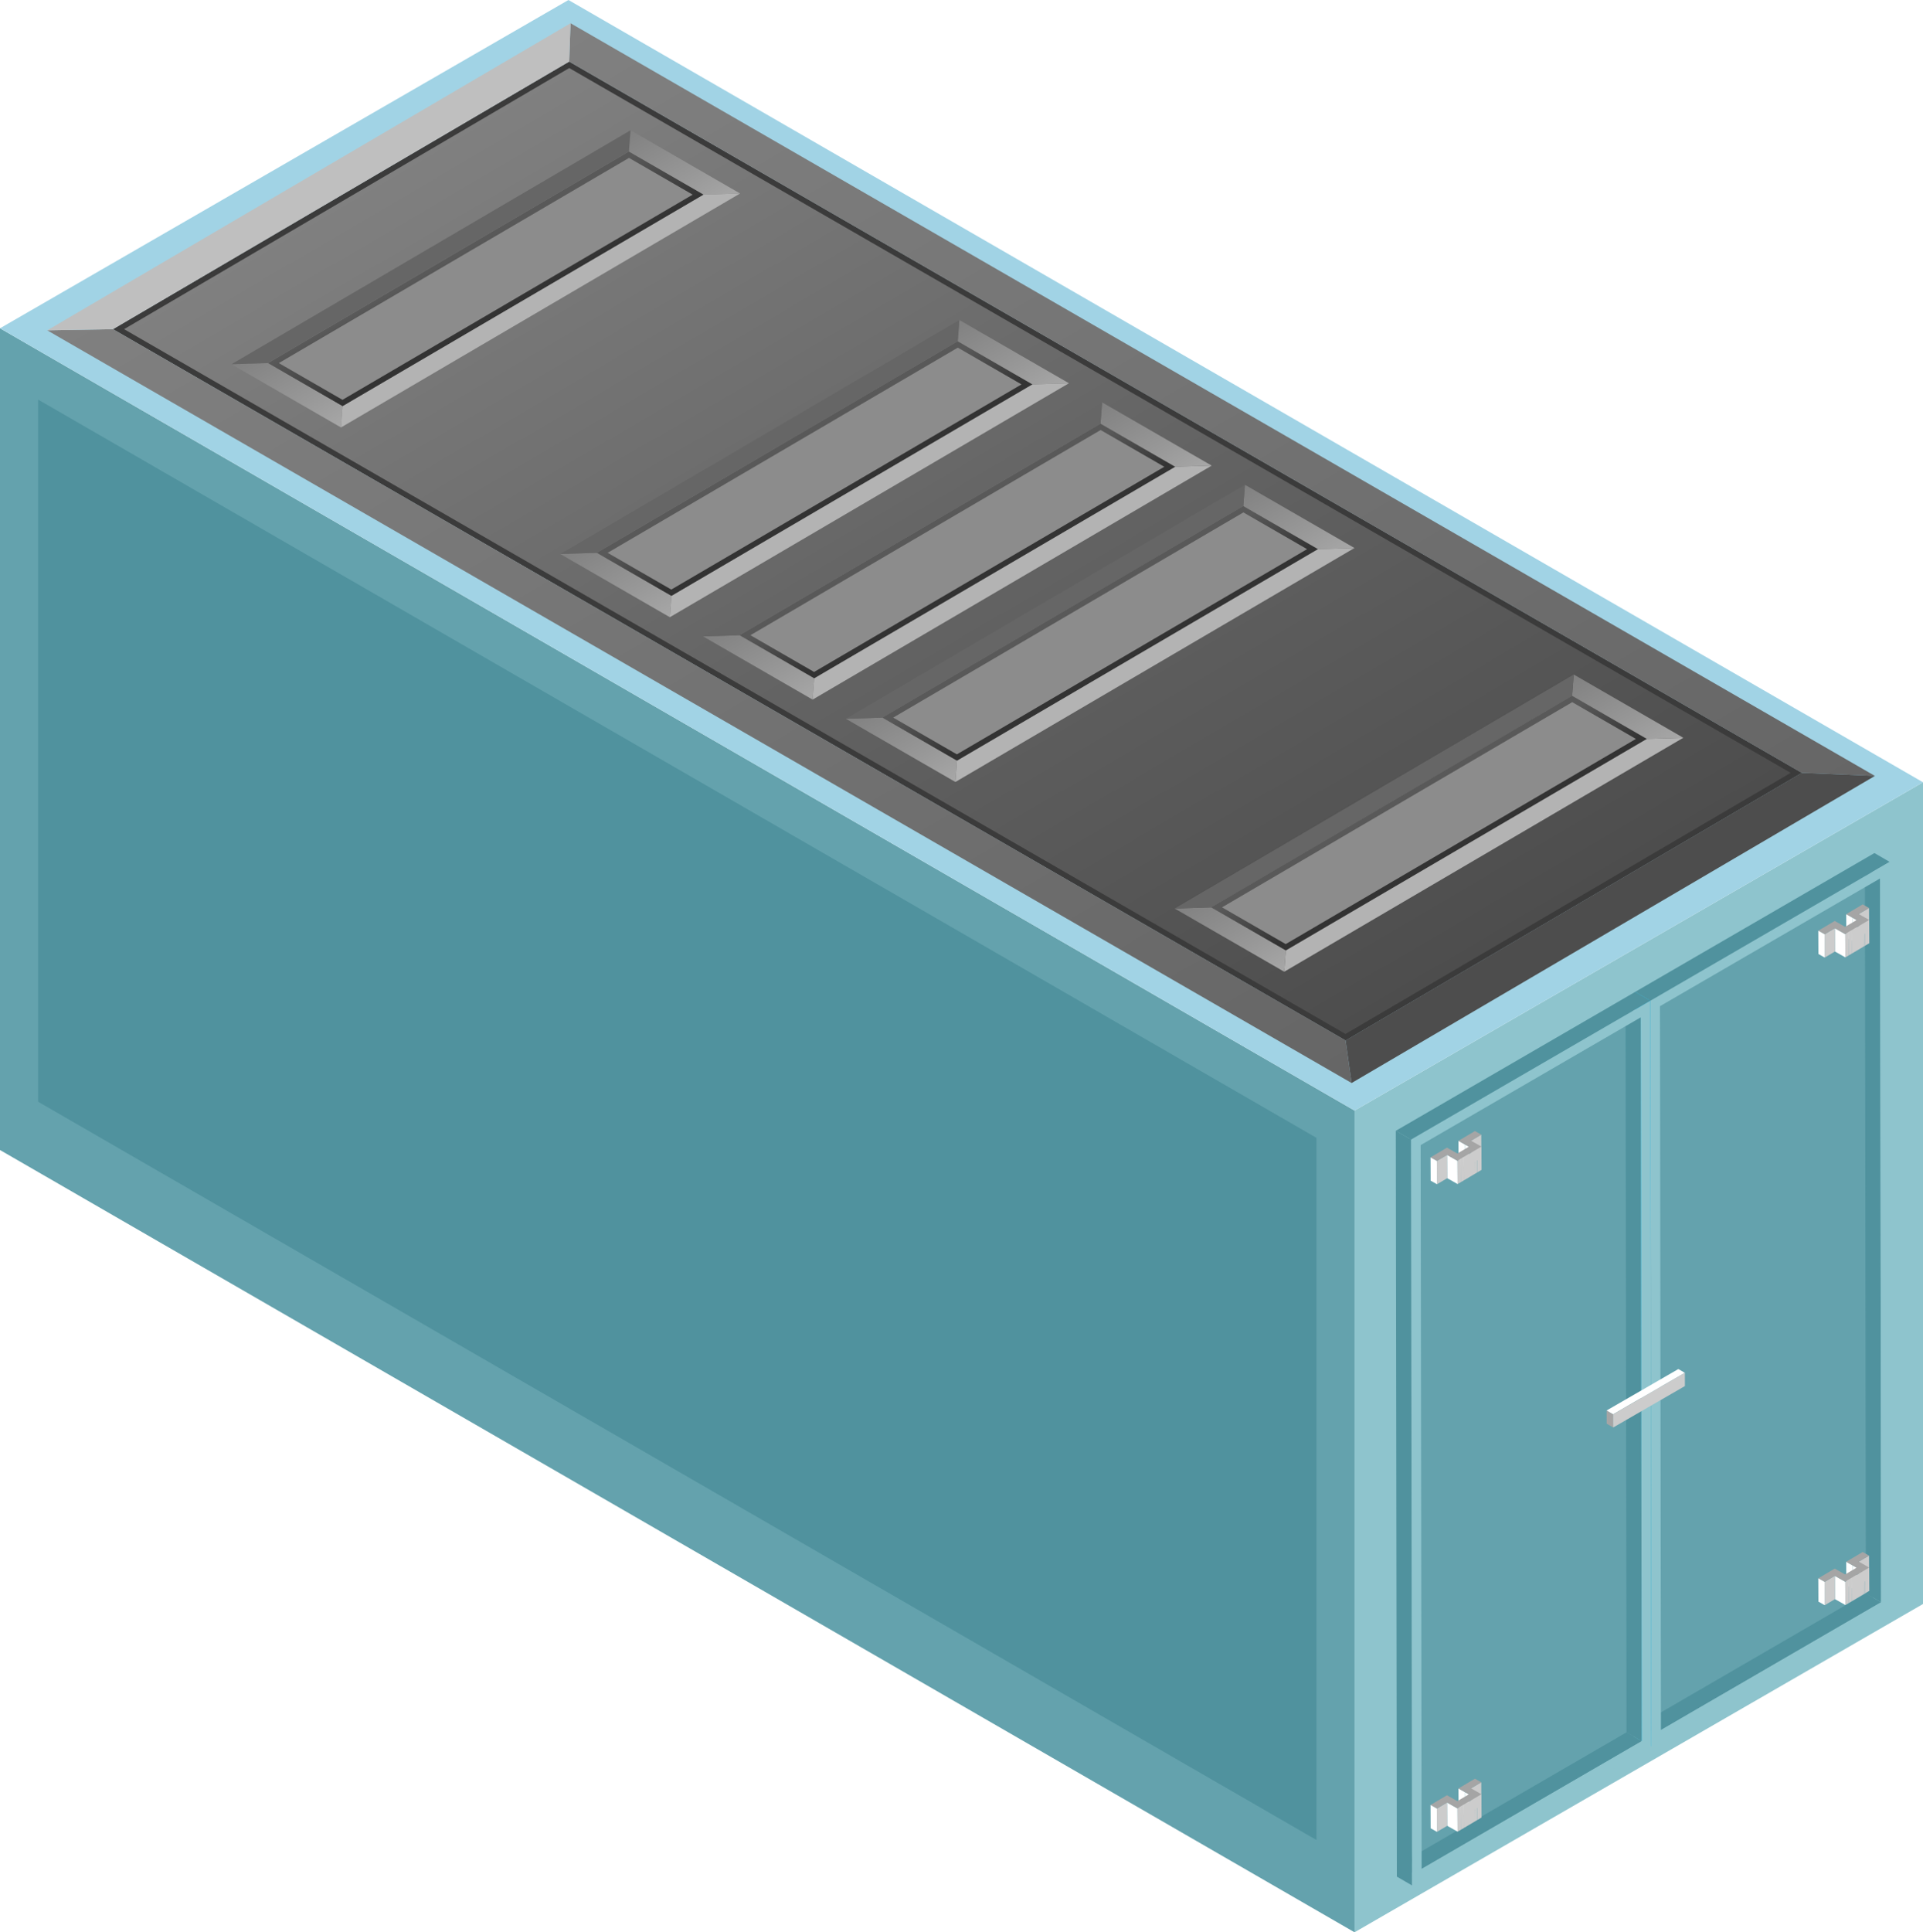 <svg xmlns="http://www.w3.org/2000/svg" xmlns:xlink="http://www.w3.org/1999/xlink" viewBox="0 0 1570.53 1577.67"><defs><style>.cls-1{isolation:isolate;}.cls-2{fill:#8ec4cd;}.cls-3{fill:#64a2ad;}.cls-4{fill:#50929e;}.cls-5{fill:#a1d3e5;}.cls-6{fill:#00b4e9;}.cls-7{mix-blend-mode:overlay;}.cls-8{fill:url(#linear-gradient);}.cls-9{fill:#3b3b3b;}.cls-10{fill:url(#linear-gradient-2);}.cls-11{fill:url(#linear-gradient-3);}.cls-12{fill:#4d4d4d;}.cls-13{fill:#bfbfbf;}.cls-14{fill:#8c8c8c;}.cls-15{fill:url(#linear-gradient-4);}.cls-16{fill:url(#linear-gradient-5);}.cls-17{fill:url(#linear-gradient-6);}.cls-18{fill:#666;}.cls-19{fill:#b3b3b3;}.cls-20{fill:url(#linear-gradient-7);}.cls-21{fill:url(#linear-gradient-8);}.cls-22{fill:url(#linear-gradient-9);}.cls-23{fill:url(#linear-gradient-10);}.cls-24{fill:url(#linear-gradient-11);}.cls-25{fill:url(#linear-gradient-12);}.cls-26{fill:url(#linear-gradient-13);}.cls-27{fill:url(#linear-gradient-14);}.cls-28{fill:url(#linear-gradient-15);}.cls-29{fill:url(#linear-gradient-16);}.cls-30{fill:url(#linear-gradient-17);}.cls-31{fill:url(#linear-gradient-18);}.cls-32{fill:#a5a5a5;}.cls-33{fill:#fff;}.cls-34{fill:#ccc;}</style><linearGradient id="linear-gradient" x1="1261.49" y1="401.2" x2="1261.49" y2="1476.06" gradientTransform="matrix(-0.92, 0.54, 0.93, 0.54, 1065.91, -738.72)" gradientUnits="userSpaceOnUse"><stop offset="0" stop-color="gray"/><stop offset="0.49" stop-color="#656565"/><stop offset="1" stop-color="#4d4d4d"/></linearGradient><linearGradient id="linear-gradient-2" x1="1478.5" y1="373.07" x2="1478.5" y2="1509.83" gradientTransform="matrix(-0.92, 0.54, 0.93, 0.54, 1065.91, -738.72)" gradientUnits="userSpaceOnUse"><stop offset="0" stop-color="gray"/><stop offset="0.07" stop-color="#7e7e7e"/><stop offset="1" stop-color="#666"/></linearGradient><linearGradient id="linear-gradient-3" x1="1044.47" y1="372.3" x2="1044.47" y2="1514.41" xlink:href="#linear-gradient-2"/><linearGradient id="linear-gradient-4" x1="901.29" y1="613.22" x2="901.29" y2="663.95" gradientTransform="matrix(-0.93, 0.53, 0, -1.08, 2218.85, 1112.86)" gradientUnits="userSpaceOnUse"><stop offset="0" stop-color="#333"/><stop offset="0.33" stop-color="#414141"/><stop offset="1" stop-color="#595959"/></linearGradient><linearGradient id="linear-gradient-5" x1="1429.85" y1="2456.1" x2="1429.85" y2="2551.58" gradientTransform="matrix(-0.92, 0.54, -0.93, -0.54, 4662.89, 1336.29)" gradientUnits="userSpaceOnUse"><stop offset="0" stop-color="#a6a6a6"/><stop offset="0.34" stop-color="#989898"/><stop offset="1" stop-color="gray"/></linearGradient><linearGradient id="linear-gradient-6" x1="1093.13" y1="2455.41" x2="1093.13" y2="2550.88" xlink:href="#linear-gradient-5"/><linearGradient id="linear-gradient-7" x1="1315.97" y1="1022.4" x2="1315.97" y2="1073.13" xlink:href="#linear-gradient-4"/><linearGradient id="linear-gradient-8" x1="1429.85" y1="2869.04" x2="1429.85" y2="2964.52" xlink:href="#linear-gradient-5"/><linearGradient id="linear-gradient-9" x1="1093.13" y1="2868.35" x2="1093.13" y2="2963.82" xlink:href="#linear-gradient-5"/><linearGradient id="linear-gradient-10" x1="1441.5" y1="1146.27" x2="1441.5" y2="1197" xlink:href="#linear-gradient-4"/><linearGradient id="linear-gradient-11" x1="1429.85" y1="2994.05" x2="1429.85" y2="3089.52" xlink:href="#linear-gradient-5"/><linearGradient id="linear-gradient-12" x1="1093.13" y1="2993.36" x2="1093.13" y2="3088.83" xlink:href="#linear-gradient-5"/><linearGradient id="linear-gradient-13" x1="1190.43" y1="898.53" x2="1190.43" y2="949.26" xlink:href="#linear-gradient-4"/><linearGradient id="linear-gradient-14" x1="1429.85" y1="2744.03" x2="1429.85" y2="2839.51" xlink:href="#linear-gradient-5"/><linearGradient id="linear-gradient-15" x1="1093.13" y1="2743.34" x2="1093.13" y2="2838.81" xlink:href="#linear-gradient-5"/><linearGradient id="linear-gradient-16" x1="1730.64" y1="1427.15" x2="1730.64" y2="1486.74" xlink:href="#linear-gradient-4"/><linearGradient id="linear-gradient-17" x1="1429.85" y1="3281.98" x2="1429.85" y2="3377.46" xlink:href="#linear-gradient-5"/><linearGradient id="linear-gradient-18" x1="1093.13" y1="3281.29" x2="1093.13" y2="3376.76" xlink:href="#linear-gradient-5"/></defs><title>xiang01</title><g class="cls-1"><g id="图层_1" data-name="图层 1"><polygon class="cls-2" points="1106.27 906.75 1570.53 638.71 1570.53 1309.63 1106.27 1577.67 1106.27 906.75"/><polygon class="cls-3" points="0 268.04 1106.27 906.75 1106.27 1577.67 0 938.97 0 268.04"/><polygon class="cls-4" points="31.11 326.25 1075.16 929.03 1075.16 1502.32 31.11 899.54 31.11 326.25"/><polygon class="cls-5" points="464.26 0 0 268.04 1106.27 906.75 1570.53 638.71 464.26 0"/><polygon class="cls-3" points="1341.3 819.29 1342.12 1419.3 1529.69 1310.47 1528.88 710.46 1341.3 819.29"/><polygon class="cls-4" points="1536.31 1308.22 1523.87 1300.99 1344.11 1405.32 1356.55 1412.54 1536.31 1308.22"/><polygon class="cls-4" points="1535.52 717.21 1523.08 709.98 1523.87 1300.99 1536.31 1308.22 1535.52 717.21"/><polygon class="cls-6" points="1347.9 817.07 1335.47 809.84 1336.31 1418.81 1348.74 1426.04 1347.9 817.07"/><polygon class="cls-4" points="1543.31 703.72 1530.87 696.49 1335.47 809.84 1347.9 817.07 1543.31 703.72"/><path class="cls-2" d="M1758,931.61,1562.64,1045l.84,609,195.4-113.35Zm-186.76,708.82-.79-591L1750.25,945.1l.79,591-179.76,104.32" transform="translate(-214.74 -227.89)"/><polygon class="cls-3" points="1145.83 932.7 1146.64 1532.71 1334.21 1423.88 1333.4 823.87 1145.83 932.7"/><polygon class="cls-4" points="1340.83 1421.64 1328.39 1414.41 1148.63 1518.73 1161.07 1525.96 1340.83 1421.64"/><polygon class="cls-4" points="1340.04 830.62 1327.6 823.4 1328.39 1414.41 1340.83 1421.64 1340.04 830.62"/><polygon class="cls-4" points="1152.42 930.48 1139.99 923.26 1140.83 1532.23 1153.26 1539.45 1152.42 930.48"/><polygon class="cls-4" points="1347.83 817.13 1335.39 809.9 1139.99 923.26 1152.42 930.48 1347.83 817.13"/><path class="cls-2" d="M1562.56,1045l-195.4,113.36.84,609L1563.4,1654ZM1375.8,1753.85l-.79-591,179.76-104.32.79,591L1375.8,1753.85" transform="translate(-214.74 -227.89)"/><g class="cls-7"><polygon class="cls-8" points="1098.95 849.46 1471.47 631.01 464.85 50.31 92.32 268.76 1098.95 849.46"/><path class="cls-9" d="M1313.62,1072.1l363.57-213.19L679.65,283.46,316.08,496.64ZM307.06,496.65,679.58,278.2,1686.21,858.9l-372.52,218.45L307.06,496.65Z" transform="translate(-214.74 -227.89)"/><polygon class="cls-10" points="92.32 268.76 1098.95 849.46 1103.87 884.26 38.57 269.72 92.32 268.76"/><polygon class="cls-11" points="1471.47 631.01 464.85 50.31 465.96 18.98 1531.26 633.53 1471.47 631.01"/><polygon class="cls-12" points="1098.95 849.46 1471.47 631.01 1531.26 633.53 1103.87 884.26 1098.95 849.46"/><polygon class="cls-13" points="464.85 50.31 92.32 268.76 38.57 269.72 465.96 18.98 464.85 50.31"/><polygon class="cls-14" points="989.03 740.84 1283.97 568.05 1345.08 603.3 1050.14 776.09 989.03 740.84"/><path class="cls-15" d="M1550.79,831.2l-52-30-286,167.52,52,30ZM1264.88,1004l-61.11-35.26L1498.7,795.94l61.11,35.25L1264.88,1004Z" transform="translate(-214.74 -227.89)"/><polygon class="cls-16" points="1050.14 776.09 989.03 740.84 959.36 741.79 1048.84 793.4 1050.14 776.09"/><polygon class="cls-17" points="1283.97 568.05 1345.08 603.3 1374.78 602.37 1285.3 550.75 1283.97 568.05"/><polygon class="cls-18" points="989.03 740.84 1283.97 568.05 1285.3 550.75 959.36 741.79 989.03 740.84"/><polygon class="cls-19" points="1345.08 603.3 1050.14 776.09 1048.84 793.4 1374.78 602.37 1345.08 603.3"/><polygon class="cls-14" points="603.86 518.64 898.8 345.85 959.91 381.11 664.97 553.9 603.86 518.64"/><path class="cls-20" d="M1165.62,609l-52-30-286,167.53,52,30ZM879.71,781.79,818.6,746.54l294.93-172.79L1174.64,609,879.71,781.79Z" transform="translate(-214.74 -227.89)"/><polygon class="cls-21" points="664.97 553.9 603.86 518.64 574.2 519.6 663.67 571.21 664.97 553.9"/><polygon class="cls-22" points="898.8 345.85 959.91 381.11 989.61 380.17 900.13 328.56 898.8 345.85"/><polygon class="cls-18" points="603.86 518.64 898.8 345.85 900.13 328.56 574.2 519.6 603.86 518.64"/><polygon class="cls-19" points="959.91 381.11 664.97 553.9 663.67 571.21 989.61 380.17 959.91 381.11"/><polygon class="cls-14" points="487.26 451.38 782.2 278.59 843.31 313.84 548.37 486.63 487.26 451.38"/><path class="cls-23" d="M1049,541.75l-52-30L711,679.26l52,30ZM763.1,714.53,702,679.27,996.93,506.48,1058,541.73,763.1,714.53Z" transform="translate(-214.74 -227.89)"/><polygon class="cls-24" points="548.37 486.63 487.26 451.38 457.59 452.33 547.06 503.94 548.37 486.63"/><polygon class="cls-25" points="782.2 278.59 843.31 313.84 873 312.91 783.53 261.29 782.2 278.59"/><polygon class="cls-18" points="487.26 451.38 782.2 278.59 783.53 261.29 457.59 452.33 487.26 451.38"/><polygon class="cls-19" points="843.31 313.84 548.37 486.63 547.06 503.94 873 312.91 843.31 313.84"/><polygon class="cls-14" points="720.46 585.91 1015.4 413.12 1076.51 448.37 781.57 621.16 720.46 585.91"/><path class="cls-26" d="M1282.23,676.27l-52-30-286,167.53,52,30ZM996.31,849.06,935.2,813.8,1230.13,641l61.11,35.25L996.31,849.06Z" transform="translate(-214.74 -227.89)"/><polygon class="cls-27" points="781.57 621.16 720.46 585.91 690.8 586.86 780.27 638.47 781.57 621.16"/><polygon class="cls-28" points="1015.4 413.12 1076.51 448.37 1106.21 447.44 1016.74 395.82 1015.4 413.12"/><polygon class="cls-18" points="720.46 585.91 1015.4 413.12 1016.74 395.82 690.8 586.86 720.46 585.91"/><polygon class="cls-19" points="1076.51 448.37 781.57 621.16 780.27 638.47 1106.21 447.44 1076.51 448.37"/><polygon class="cls-14" points="218.69 296.45 513.63 123.66 574.73 158.91 279.8 331.7 218.69 296.45"/><path class="cls-29" d="M780.45,386.81l-52-30-286,167.53,52,30ZM494.54,559.6l-61.11-35.26L728.36,351.55l61.11,35.25L494.54,559.6Z" transform="translate(-214.74 -227.89)"/><polygon class="cls-30" points="279.8 331.7 218.69 296.45 189.02 297.4 278.5 349.01 279.8 331.7"/><polygon class="cls-31" points="513.63 123.66 574.73 158.91 604.43 157.98 514.96 106.36 513.63 123.66"/><polygon class="cls-18" points="218.69 296.45 513.63 123.66 514.96 106.36 189.02 297.4 218.69 296.45"/><polygon class="cls-19" points="574.73 158.91 279.8 331.7 278.5 349.01 604.43 157.98 574.73 158.91"/></g><g class="cls-1"><polygon class="cls-32" points="1317.49 1165.52 1312.17 1162.43 1312.14 1151.63 1317.46 1154.71 1317.49 1165.52"/><polygon class="cls-33" points="1317.46 1154.71 1312.14 1151.63 1370.73 1117.8 1376.05 1120.89 1317.46 1154.71"/><polygon class="cls-34" points="1376.05 1120.89 1376.08 1131.69 1317.49 1165.52 1317.46 1154.71 1376.05 1120.89"/></g><polygon class="cls-34" points="1201.4 931.37 1201.5 950.38 1209.87 945.43 1209.76 926.42 1201.4 931.37"/><polygon class="cls-33" points="1191.14 931.46 1191.24 950.47 1196.42 953.39 1196.31 934.38 1191.14 931.46"/><polygon class="cls-33" points="1196.31 934.38 1196.42 953.39 1199.74 955.27 1199.63 936.27 1196.31 934.38"/><polygon class="cls-34" points="1206.39 938.25 1206.5 957.26 1210 955.19 1209.89 936.18 1206.39 938.25"/><polygon class="cls-34" points="1204.8 939.19 1204.91 958.2 1206.5 957.26 1206.39 938.25 1204.8 939.19"/><polygon class="cls-34" points="1195.42 944.75 1195.53 963.76 1204.91 958.2 1204.8 939.19 1195.42 944.75"/><polygon class="cls-34" points="1192.94 946.22 1193.05 965.23 1195.53 963.76 1195.42 944.75 1192.94 946.22"/><polygon class="cls-33" points="1181.84 942.96 1181.95 961.96 1190.44 966.77 1190.33 947.76 1181.84 942.96"/><polygon class="cls-34" points="1190.33 947.76 1190.44 966.77 1193.05 965.23 1192.94 946.22 1190.33 947.76"/><polygon class="cls-34" points="1173.48 947.91 1173.59 966.91 1181.95 961.96 1181.84 942.96 1173.48 947.91"/><polygon class="cls-32" points="1173.48 947.91 1181.84 942.96 1190.33 947.76 1192.94 946.22 1195.42 944.75 1204.8 939.19 1206.39 938.25 1209.89 936.18 1201.4 931.37 1209.76 926.42 1204.59 923.49 1196.23 928.44 1191.14 931.46 1196.31 934.38 1199.63 936.27 1190.25 941.82 1186.93 939.94 1181.76 937.01 1176.67 940.03 1168.31 944.98 1173.48 947.91"/><polygon class="cls-33" points="1168.31 944.98 1168.41 963.99 1173.59 966.91 1173.48 947.91 1168.31 944.98"/><polygon class="cls-34" points="1201.4 1460.14 1201.5 1479.15 1209.87 1474.2 1209.76 1455.19 1201.4 1460.14"/><polygon class="cls-33" points="1191.14 1460.23 1191.24 1479.24 1196.42 1482.16 1196.31 1463.16 1191.14 1460.23"/><polygon class="cls-33" points="1196.31 1463.16 1196.42 1482.16 1199.74 1484.05 1199.63 1465.04 1196.31 1463.16"/><polygon class="cls-34" points="1206.39 1467.02 1206.5 1486.03 1210 1483.96 1209.89 1464.95 1206.39 1467.02"/><polygon class="cls-34" points="1204.8 1467.97 1204.91 1486.97 1206.5 1486.03 1206.39 1467.02 1204.8 1467.97"/><polygon class="cls-34" points="1195.42 1473.52 1195.53 1492.53 1204.91 1486.97 1204.8 1467.97 1195.42 1473.52"/><polygon class="cls-34" points="1192.94 1474.99 1193.05 1494 1195.53 1492.53 1195.42 1473.52 1192.94 1474.99"/><polygon class="cls-33" points="1181.84 1471.73 1181.95 1490.73 1190.44 1495.54 1190.33 1476.54 1181.84 1471.73"/><polygon class="cls-34" points="1190.33 1476.54 1190.44 1495.54 1193.05 1494 1192.94 1474.99 1190.33 1476.54"/><polygon class="cls-34" points="1173.48 1476.68 1173.59 1495.69 1181.95 1490.73 1181.84 1471.73 1173.48 1476.68"/><polygon class="cls-32" points="1173.48 1476.68 1181.84 1471.73 1190.33 1476.54 1192.94 1474.99 1195.42 1473.52 1204.8 1467.97 1206.39 1467.02 1209.89 1464.95 1201.4 1460.14 1209.76 1455.19 1204.59 1452.26 1196.23 1457.21 1191.14 1460.23 1196.31 1463.16 1199.63 1465.04 1190.25 1470.59 1186.93 1468.71 1181.76 1465.78 1176.67 1468.8 1168.31 1473.75 1173.48 1476.68"/><polygon class="cls-33" points="1168.31 1473.75 1168.41 1492.76 1173.59 1495.69 1173.48 1476.68 1168.31 1473.75"/><polygon class="cls-34" points="1518.09 746.3 1518.19 765.31 1526.55 760.36 1526.45 741.35 1518.09 746.3"/><polygon class="cls-33" points="1507.83 746.38 1507.93 765.39 1513.1 768.32 1513 749.31 1507.83 746.38"/><polygon class="cls-33" points="1513 749.31 1513.1 768.32 1516.42 770.2 1516.32 751.19 1513 749.31"/><polygon class="cls-34" points="1523.08 753.18 1523.18 772.19 1526.68 770.12 1526.58 751.11 1523.08 753.18"/><polygon class="cls-34" points="1521.49 754.12 1521.6 773.13 1523.18 772.19 1523.08 753.18 1521.49 754.12"/><polygon class="cls-34" points="1512.11 759.68 1512.21 778.69 1521.6 773.13 1521.49 754.12 1512.11 759.68"/><polygon class="cls-34" points="1509.63 761.15 1509.74 780.15 1512.21 778.69 1512.11 759.68 1509.63 761.15"/><polygon class="cls-33" points="1498.53 757.88 1498.63 776.89 1507.13 781.7 1507.02 762.69 1498.53 757.88"/><polygon class="cls-34" points="1507.02 762.69 1507.13 781.7 1509.74 780.15 1509.63 761.15 1507.02 762.69"/><polygon class="cls-34" points="1490.17 762.84 1490.27 781.84 1498.63 776.89 1498.53 757.88 1490.17 762.84"/><polygon class="cls-32" points="1490.17 762.84 1498.53 757.88 1507.02 762.69 1509.63 761.15 1512.11 759.68 1521.49 754.12 1523.08 753.18 1526.58 751.11 1518.09 746.3 1526.45 741.35 1521.28 738.42 1512.92 743.37 1507.83 746.38 1513 749.31 1516.32 751.19 1506.94 756.75 1503.62 754.87 1498.45 751.94 1493.36 754.96 1485 759.91 1490.17 762.84"/><polygon class="cls-33" points="1485 759.91 1485.1 778.91 1490.27 781.84 1490.17 762.84 1485 759.91"/><polygon class="cls-34" points="1518.09 1275.07 1518.19 1294.08 1526.55 1289.13 1526.45 1270.12 1518.09 1275.07"/><polygon class="cls-33" points="1507.83 1275.16 1507.93 1294.16 1513.1 1297.09 1513 1278.09 1507.83 1275.16"/><polygon class="cls-33" points="1513 1278.09 1513.1 1297.09 1516.42 1298.97 1516.32 1279.97 1513 1278.09"/><polygon class="cls-34" points="1523.08 1281.95 1523.18 1300.96 1526.68 1298.89 1526.58 1279.88 1523.08 1281.95"/><polygon class="cls-34" points="1521.49 1282.89 1521.6 1301.9 1523.18 1300.96 1523.08 1281.95 1521.49 1282.89"/><polygon class="cls-34" points="1512.11 1288.45 1512.21 1307.46 1521.6 1301.9 1521.49 1282.89 1512.11 1288.45"/><polygon class="cls-34" points="1509.63 1289.92 1509.74 1308.93 1512.21 1307.46 1512.11 1288.45 1509.63 1289.92"/><polygon class="cls-33" points="1498.53 1286.65 1498.63 1305.66 1507.13 1310.47 1507.02 1291.46 1498.53 1286.65"/><polygon class="cls-34" points="1507.02 1291.46 1507.13 1310.47 1509.74 1308.93 1509.63 1289.92 1507.02 1291.46"/><polygon class="cls-34" points="1490.17 1291.61 1490.27 1310.62 1498.63 1305.66 1498.53 1286.65 1490.17 1291.61"/><polygon class="cls-32" points="1490.17 1291.61 1498.53 1286.65 1507.02 1291.46 1509.63 1289.92 1512.11 1288.45 1521.49 1282.89 1523.08 1281.95 1526.58 1279.88 1518.09 1275.07 1526.45 1270.12 1521.28 1267.19 1512.92 1272.14 1507.83 1275.16 1513 1278.09 1516.32 1279.97 1506.94 1285.52 1503.62 1283.64 1498.45 1280.71 1493.36 1283.73 1485 1288.68 1490.17 1291.61"/><polygon class="cls-33" points="1485 1288.68 1485.1 1307.69 1490.27 1310.62 1490.17 1291.61 1485 1288.68"/></g></g></svg>
